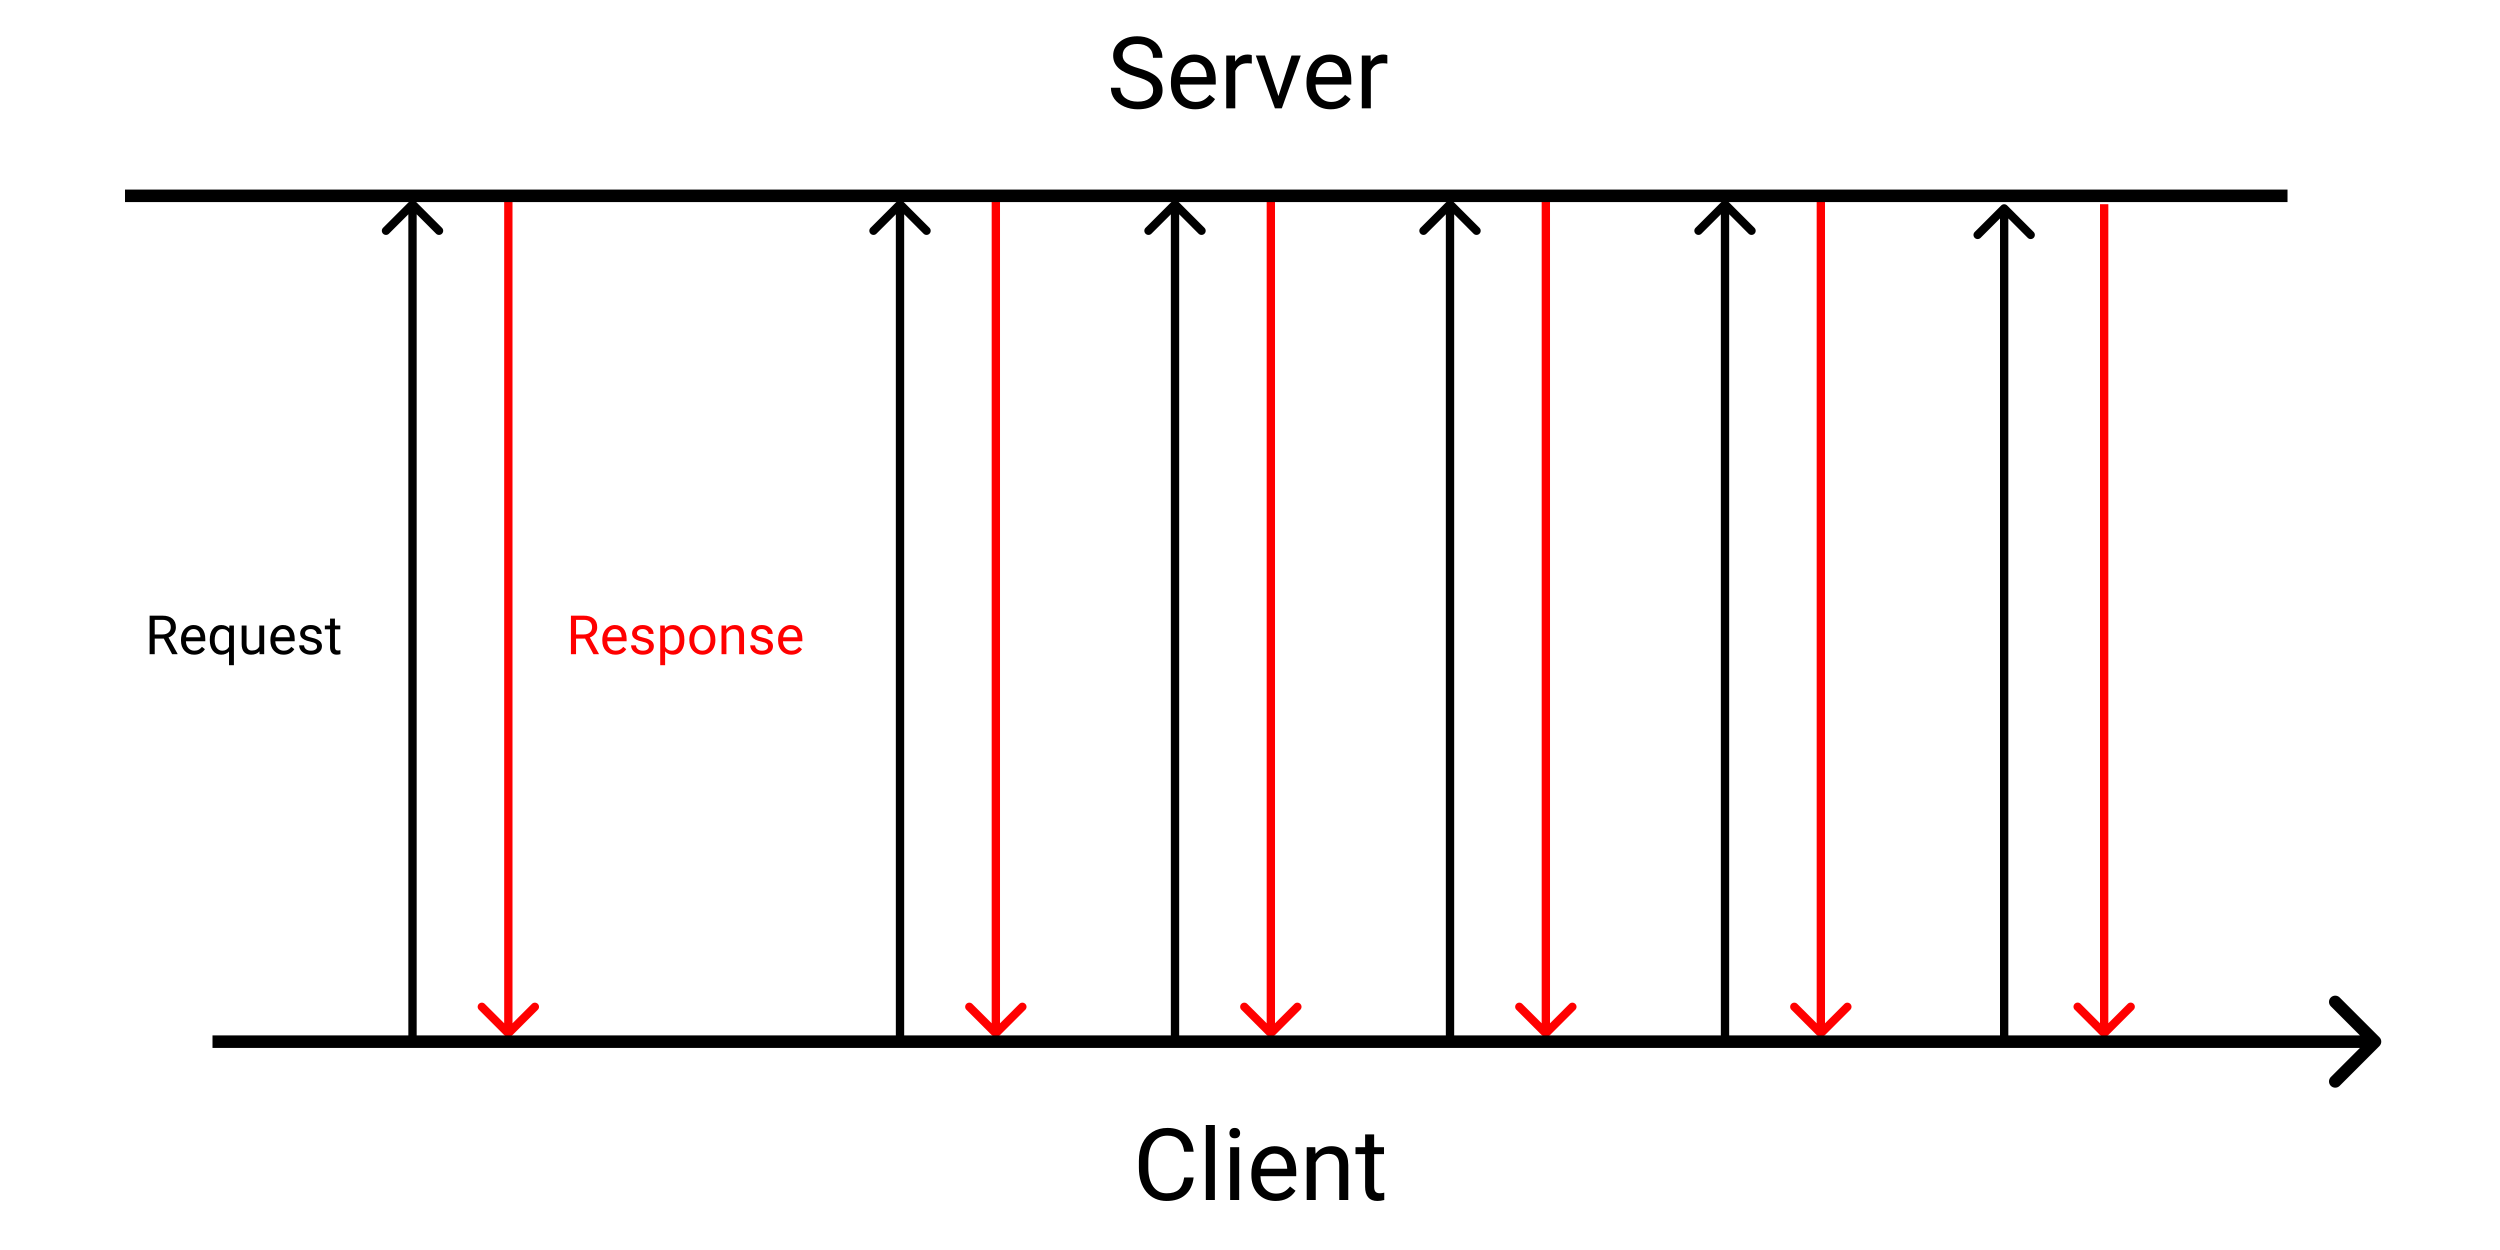 <svg width="600" height="300" viewBox="0 0 600 300" fill="none" xmlns="http://www.w3.org/2000/svg">
<rect width="600" height="300" fill="white"/>
<path d="M272.689 18.395C270.76 17.84 269.353 17.16 268.471 16.355C267.596 15.543 267.158 14.543 267.158 13.355C267.158 12.012 267.693 10.902 268.764 10.027C269.842 9.145 271.24 8.703 272.959 8.703C274.131 8.703 275.174 8.93 276.088 9.383C277.01 9.836 277.721 10.461 278.221 11.258C278.728 12.055 278.982 12.926 278.982 13.871H276.721C276.721 12.84 276.393 12.031 275.736 11.445C275.08 10.852 274.154 10.555 272.959 10.555C271.85 10.555 270.982 10.801 270.357 11.293C269.74 11.777 269.432 12.453 269.432 13.32C269.432 14.016 269.725 14.605 270.311 15.09C270.904 15.566 271.908 16.004 273.322 16.402C274.744 16.801 275.853 17.242 276.65 17.727C277.455 18.203 278.049 18.762 278.432 19.402C278.822 20.043 279.018 20.797 279.018 21.664C279.018 23.047 278.478 24.156 277.4 24.992C276.322 25.82 274.881 26.234 273.076 26.234C271.904 26.234 270.811 26.012 269.795 25.566C268.779 25.113 267.994 24.496 267.439 23.715C266.893 22.934 266.619 22.047 266.619 21.055H268.881C268.881 22.086 269.26 22.902 270.018 23.504C270.783 24.098 271.803 24.395 273.076 24.395C274.264 24.395 275.174 24.152 275.807 23.668C276.439 23.184 276.756 22.523 276.756 21.688C276.756 20.852 276.463 20.207 275.877 19.754C275.291 19.293 274.228 18.84 272.689 18.395ZM286.834 26.234C285.115 26.234 283.717 25.672 282.639 24.547C281.561 23.414 281.021 21.902 281.021 20.012V19.613C281.021 18.355 281.26 17.234 281.736 16.25C282.221 15.258 282.893 14.484 283.752 13.93C284.619 13.367 285.557 13.086 286.564 13.086C288.213 13.086 289.494 13.629 290.408 14.715C291.322 15.801 291.779 17.355 291.779 19.379V20.281H283.189C283.221 21.531 283.584 22.543 284.279 23.316C284.982 24.082 285.873 24.465 286.951 24.465C287.717 24.465 288.365 24.309 288.896 23.996C289.428 23.684 289.893 23.27 290.291 22.754L291.615 23.785C290.553 25.418 288.959 26.234 286.834 26.234ZM286.564 14.867C285.689 14.867 284.955 15.188 284.361 15.828C283.768 16.461 283.4 17.352 283.26 18.5H289.611V18.336C289.549 17.234 289.252 16.383 288.721 15.781C288.189 15.172 287.471 14.867 286.564 14.867ZM300.428 15.266C300.1 15.211 299.744 15.184 299.361 15.184C297.939 15.184 296.975 15.789 296.467 17V26H294.299V13.32H296.408L296.443 14.785C297.154 13.652 298.162 13.086 299.467 13.086C299.889 13.086 300.209 13.141 300.428 13.25V15.266ZM306.826 23.059L309.967 13.32H312.182L307.635 26H305.982L301.389 13.32H303.603L306.826 23.059ZM319.365 26.234C317.646 26.234 316.248 25.672 315.17 24.547C314.092 23.414 313.553 21.902 313.553 20.012V19.613C313.553 18.355 313.791 17.234 314.268 16.25C314.752 15.258 315.424 14.484 316.283 13.93C317.15 13.367 318.088 13.086 319.096 13.086C320.744 13.086 322.025 13.629 322.939 14.715C323.853 15.801 324.311 17.355 324.311 19.379V20.281H315.721C315.752 21.531 316.115 22.543 316.811 23.316C317.514 24.082 318.404 24.465 319.482 24.465C320.248 24.465 320.896 24.309 321.428 23.996C321.959 23.684 322.424 23.27 322.822 22.754L324.146 23.785C323.084 25.418 321.49 26.234 319.365 26.234ZM319.096 14.867C318.221 14.867 317.486 15.188 316.893 15.828C316.299 16.461 315.932 17.352 315.791 18.5H322.143V18.336C322.08 17.234 321.783 16.383 321.252 15.781C320.721 15.172 320.002 14.867 319.096 14.867ZM332.959 15.266C332.631 15.211 332.275 15.184 331.893 15.184C330.471 15.184 329.506 15.789 328.998 17V26H326.83V13.32H328.939L328.975 14.785C329.686 13.652 330.693 13.086 331.998 13.086C332.42 13.086 332.74 13.141 332.959 13.25V15.266Z" fill="black"/>
<path d="M286.471 282.586C286.26 284.391 285.592 285.785 284.467 286.77C283.35 287.746 281.861 288.234 280.002 288.234C277.986 288.234 276.369 287.512 275.15 286.066C273.939 284.621 273.334 282.688 273.334 280.266V278.625C273.334 277.039 273.615 275.645 274.178 274.441C274.748 273.238 275.553 272.316 276.592 271.676C277.631 271.027 278.834 270.703 280.201 270.703C282.014 270.703 283.467 271.211 284.561 272.227C285.654 273.234 286.291 274.633 286.471 276.422H284.209C284.014 275.062 283.588 274.078 282.932 273.469C282.283 272.859 281.373 272.555 280.201 272.555C278.764 272.555 277.635 273.086 276.814 274.148C276.002 275.211 275.596 276.723 275.596 278.684V280.336C275.596 282.188 275.982 283.66 276.756 284.754C277.529 285.848 278.611 286.395 280.002 286.395C281.252 286.395 282.209 286.113 282.873 285.551C283.545 284.98 283.99 283.992 284.209 282.586H286.471ZM291.568 288H289.4V270H291.568V288ZM297.404 288H295.236V275.32H297.404V288ZM295.061 271.957C295.061 271.605 295.166 271.309 295.377 271.066C295.596 270.824 295.916 270.703 296.338 270.703C296.76 270.703 297.08 270.824 297.299 271.066C297.518 271.309 297.627 271.605 297.627 271.957C297.627 272.309 297.518 272.602 297.299 272.836C297.08 273.07 296.76 273.188 296.338 273.188C295.916 273.188 295.596 273.07 295.377 272.836C295.166 272.602 295.061 272.309 295.061 271.957ZM306.146 288.234C304.428 288.234 303.029 287.672 301.951 286.547C300.873 285.414 300.334 283.902 300.334 282.012V281.613C300.334 280.355 300.572 279.234 301.049 278.25C301.533 277.258 302.205 276.484 303.064 275.93C303.932 275.367 304.869 275.086 305.877 275.086C307.525 275.086 308.807 275.629 309.721 276.715C310.635 277.801 311.092 279.355 311.092 281.379V282.281H302.502C302.533 283.531 302.896 284.543 303.592 285.316C304.295 286.082 305.186 286.465 306.264 286.465C307.029 286.465 307.678 286.309 308.209 285.996C308.74 285.684 309.205 285.27 309.603 284.754L310.928 285.785C309.865 287.418 308.271 288.234 306.146 288.234ZM305.877 276.867C305.002 276.867 304.268 277.188 303.674 277.828C303.08 278.461 302.713 279.352 302.572 280.5H308.924V280.336C308.861 279.234 308.564 278.383 308.033 277.781C307.502 277.172 306.783 276.867 305.877 276.867ZM315.662 275.32L315.732 276.914C316.701 275.695 317.967 275.086 319.529 275.086C322.209 275.086 323.561 276.598 323.584 279.621V288H321.416V279.609C321.408 278.695 321.197 278.02 320.783 277.582C320.377 277.145 319.74 276.926 318.873 276.926C318.17 276.926 317.553 277.113 317.021 277.488C316.49 277.863 316.076 278.355 315.779 278.965V288H313.611V275.32H315.662ZM329.795 272.25V275.32H332.162V276.996H329.795V284.859C329.795 285.367 329.9 285.75 330.111 286.008C330.322 286.258 330.682 286.383 331.189 286.383C331.439 286.383 331.783 286.336 332.221 286.242V288C331.65 288.156 331.096 288.234 330.557 288.234C329.588 288.234 328.857 287.941 328.365 287.355C327.873 286.77 327.627 285.938 327.627 284.859V276.996H325.318V275.32H327.627V272.25H329.795Z" fill="black"/>
<path d="M39.305 153.261H37.134V157H35.909V147.758H38.968C40.009 147.758 40.809 147.995 41.368 148.469C41.931 148.943 42.212 149.632 42.212 150.538C42.212 151.114 42.055 151.615 41.742 152.042C41.433 152.47 41.002 152.789 40.447 153.001L42.618 156.924V157H41.31L39.305 153.261ZM37.134 152.265H39.006C39.611 152.265 40.092 152.108 40.447 151.795C40.807 151.482 40.987 151.063 40.987 150.538C40.987 149.967 40.815 149.529 40.473 149.224C40.134 148.919 39.643 148.765 39 148.761H37.134V152.265ZM46.592 157.127C45.661 157.127 44.903 156.822 44.319 156.213C43.735 155.599 43.443 154.78 43.443 153.756V153.541C43.443 152.859 43.572 152.252 43.831 151.719C44.093 151.181 44.457 150.762 44.922 150.462C45.392 150.157 45.9 150.005 46.446 150.005C47.339 150.005 48.033 150.299 48.528 150.887C49.023 151.475 49.27 152.318 49.27 153.414V153.902H44.618C44.635 154.579 44.831 155.127 45.208 155.546C45.589 155.961 46.071 156.168 46.655 156.168C47.07 156.168 47.421 156.084 47.709 155.915C47.997 155.745 48.248 155.521 48.464 155.242L49.182 155.8C48.606 156.685 47.743 157.127 46.592 157.127ZM46.446 150.97C45.972 150.97 45.574 151.143 45.252 151.49C44.931 151.833 44.732 152.315 44.656 152.938H48.096V152.849C48.062 152.252 47.901 151.791 47.614 151.465C47.326 151.135 46.937 150.97 46.446 150.97ZM50.35 153.509C50.35 152.43 50.597 151.577 51.092 150.951C51.587 150.32 52.252 150.005 53.085 150.005C53.898 150.005 54.539 150.278 55.009 150.824L55.06 150.132H56.139V159.641H54.964V156.365C54.49 156.873 53.86 157.127 53.073 157.127C52.243 157.127 51.581 156.805 51.086 156.162C50.595 155.515 50.35 154.658 50.35 153.591V153.509ZM51.524 153.642C51.524 154.429 51.689 155.047 52.019 155.496C52.353 155.944 52.802 156.168 53.365 156.168C54.063 156.168 54.596 155.86 54.964 155.242V151.877C54.592 151.272 54.063 150.97 53.377 150.97C52.81 150.97 52.36 151.196 52.025 151.649C51.691 152.097 51.524 152.762 51.524 153.642ZM62.264 156.321C61.807 156.858 61.136 157.127 60.252 157.127C59.52 157.127 58.961 156.915 58.576 156.492C58.195 156.065 58.003 155.434 57.998 154.601V150.132H59.173V154.569C59.173 155.61 59.596 156.13 60.442 156.13C61.34 156.13 61.936 155.796 62.232 155.127V150.132H63.407V157H62.29L62.264 156.321ZM68.047 157.127C67.116 157.127 66.358 156.822 65.774 156.213C65.19 155.599 64.898 154.78 64.898 153.756V153.541C64.898 152.859 65.028 152.252 65.286 151.719C65.548 151.181 65.912 150.762 66.377 150.462C66.847 150.157 67.355 150.005 67.901 150.005C68.794 150.005 69.488 150.299 69.983 150.887C70.478 151.475 70.726 152.318 70.726 153.414V153.902H66.073C66.09 154.579 66.287 155.127 66.663 155.546C67.044 155.961 67.526 156.168 68.11 156.168C68.525 156.168 68.876 156.084 69.164 155.915C69.452 155.745 69.704 155.521 69.919 155.242L70.637 155.8C70.061 156.685 69.198 157.127 68.047 157.127ZM67.901 150.97C67.427 150.97 67.029 151.143 66.707 151.49C66.386 151.833 66.187 152.315 66.111 152.938H69.551V152.849C69.517 152.252 69.357 151.791 69.069 151.465C68.781 151.135 68.392 150.97 67.901 150.97ZM76.089 155.178C76.089 154.861 75.969 154.615 75.728 154.442C75.491 154.264 75.074 154.112 74.477 153.985C73.885 153.858 73.413 153.706 73.061 153.528C72.715 153.35 72.456 153.139 72.287 152.893C72.122 152.648 72.04 152.356 72.04 152.017C72.04 151.454 72.276 150.978 72.751 150.589C73.229 150.2 73.838 150.005 74.579 150.005C75.357 150.005 75.988 150.206 76.47 150.608C76.957 151.01 77.2 151.524 77.2 152.15H76.019C76.019 151.829 75.882 151.552 75.607 151.319C75.336 151.086 74.993 150.97 74.579 150.97C74.151 150.97 73.817 151.063 73.576 151.249C73.335 151.435 73.214 151.679 73.214 151.979C73.214 152.263 73.326 152.476 73.55 152.62C73.775 152.764 74.179 152.902 74.763 153.033C75.351 153.164 75.827 153.32 76.191 153.502C76.555 153.684 76.824 153.904 76.997 154.163C77.175 154.417 77.264 154.728 77.264 155.096C77.264 155.709 77.018 156.202 76.527 156.575C76.037 156.943 75.4 157.127 74.617 157.127C74.067 157.127 73.58 157.03 73.157 156.835C72.734 156.64 72.401 156.369 72.16 156.022C71.923 155.671 71.805 155.292 71.805 154.886H72.979C73 155.28 73.157 155.593 73.449 155.826C73.745 156.054 74.134 156.168 74.617 156.168C75.061 156.168 75.416 156.08 75.683 155.902C75.954 155.72 76.089 155.479 76.089 155.178ZM80.387 148.469V150.132H81.669V151.04H80.387V155.299C80.387 155.574 80.444 155.781 80.558 155.921C80.672 156.056 80.867 156.124 81.142 156.124C81.278 156.124 81.464 156.099 81.701 156.048V157C81.392 157.085 81.091 157.127 80.799 157.127C80.275 157.127 79.879 156.968 79.612 156.651C79.346 156.333 79.212 155.883 79.212 155.299V151.04H77.962V150.132H79.212V148.469H80.387Z" fill="black"/>
<path d="M140.419 153.261H138.248V157H137.023V147.758H140.082C141.124 147.758 141.923 147.995 142.482 148.469C143.045 148.943 143.326 149.632 143.326 150.538C143.326 151.114 143.17 151.615 142.856 152.042C142.547 152.47 142.116 152.789 141.561 153.001L143.732 156.924V157H142.425L140.419 153.261ZM138.248 152.265H140.121C140.726 152.265 141.206 152.108 141.561 151.795C141.921 151.482 142.101 151.063 142.101 150.538C142.101 149.967 141.93 149.529 141.587 149.224C141.248 148.919 140.757 148.765 140.114 148.761H138.248V152.265ZM147.706 157.127C146.775 157.127 146.018 156.822 145.434 156.213C144.85 155.599 144.558 154.78 144.558 153.756V153.541C144.558 152.859 144.687 152.252 144.945 151.719C145.207 151.181 145.571 150.762 146.037 150.462C146.506 150.157 147.014 150.005 147.56 150.005C148.453 150.005 149.147 150.299 149.642 150.887C150.137 151.475 150.385 152.318 150.385 153.414V153.902H145.732C145.749 154.579 145.946 155.127 146.322 155.546C146.703 155.961 147.186 156.168 147.77 156.168C148.184 156.168 148.535 156.084 148.823 155.915C149.111 155.745 149.363 155.521 149.579 155.242L150.296 155.8C149.72 156.685 148.857 157.127 147.706 157.127ZM147.56 150.97C147.086 150.97 146.688 151.143 146.367 151.49C146.045 151.833 145.846 152.315 145.77 152.938H149.21V152.849C149.177 152.252 149.016 151.791 148.728 151.465C148.44 151.135 148.051 150.97 147.56 150.97ZM155.749 155.178C155.749 154.861 155.628 154.615 155.387 154.442C155.15 154.264 154.733 154.112 154.136 153.985C153.544 153.858 153.072 153.706 152.721 153.528C152.374 153.35 152.116 153.139 151.946 152.893C151.781 152.648 151.699 152.356 151.699 152.017C151.699 151.454 151.936 150.978 152.41 150.589C152.888 150.2 153.497 150.005 154.238 150.005C155.016 150.005 155.647 150.206 156.129 150.608C156.616 151.01 156.859 151.524 156.859 152.15H155.679C155.679 151.829 155.541 151.552 155.266 151.319C154.995 151.086 154.652 150.97 154.238 150.97C153.81 150.97 153.476 151.063 153.235 151.249C152.994 151.435 152.873 151.679 152.873 151.979C152.873 152.263 152.985 152.476 153.209 152.62C153.434 152.764 153.838 152.902 154.422 153.033C155.01 153.164 155.486 153.32 155.85 153.502C156.214 153.684 156.483 153.904 156.656 154.163C156.834 154.417 156.923 154.728 156.923 155.096C156.923 155.709 156.677 156.202 156.186 156.575C155.696 156.943 155.059 157.127 154.276 157.127C153.726 157.127 153.239 157.03 152.816 156.835C152.393 156.64 152.061 156.369 151.819 156.022C151.582 155.671 151.464 155.292 151.464 154.886H152.638C152.659 155.28 152.816 155.593 153.108 155.826C153.404 156.054 153.793 156.168 154.276 156.168C154.72 156.168 155.076 156.08 155.342 155.902C155.613 155.72 155.749 155.479 155.749 155.178ZM164.254 153.642C164.254 154.687 164.015 155.529 163.537 156.168C163.059 156.807 162.411 157.127 161.595 157.127C160.761 157.127 160.105 156.862 159.627 156.333V159.641H158.453V150.132H159.525L159.582 150.894C160.061 150.301 160.725 150.005 161.576 150.005C162.401 150.005 163.053 150.316 163.531 150.938C164.013 151.56 164.254 152.425 164.254 153.534V153.642ZM163.08 153.509C163.08 152.734 162.915 152.123 162.585 151.674C162.255 151.226 161.802 151.001 161.227 151.001C160.516 151.001 159.982 151.317 159.627 151.947V155.229C159.978 155.855 160.516 156.168 161.239 156.168C161.802 156.168 162.249 155.946 162.579 155.502C162.913 155.053 163.08 154.389 163.08 153.509ZM165.441 153.502C165.441 152.83 165.573 152.224 165.835 151.687C166.102 151.15 166.47 150.735 166.939 150.443C167.413 150.151 167.953 150.005 168.558 150.005C169.493 150.005 170.249 150.329 170.824 150.976C171.404 151.624 171.694 152.485 171.694 153.56V153.642C171.694 154.311 171.565 154.912 171.307 155.445C171.053 155.974 170.687 156.386 170.208 156.683C169.735 156.979 169.189 157.127 168.571 157.127C167.64 157.127 166.884 156.803 166.305 156.156C165.729 155.508 165.441 154.651 165.441 153.585V153.502ZM166.622 153.642C166.622 154.404 166.798 155.015 167.149 155.477C167.504 155.938 167.978 156.168 168.571 156.168C169.167 156.168 169.641 155.936 169.993 155.47C170.344 155 170.52 154.345 170.52 153.502C170.52 152.749 170.34 152.14 169.98 151.674C169.624 151.205 169.151 150.97 168.558 150.97C167.978 150.97 167.511 151.2 167.155 151.662C166.8 152.123 166.622 152.783 166.622 153.642ZM174.277 150.132L174.315 150.995C174.84 150.335 175.526 150.005 176.372 150.005C177.824 150.005 178.556 150.824 178.568 152.461V157H177.394V152.455C177.39 151.96 177.276 151.594 177.051 151.357C176.831 151.12 176.486 151.001 176.017 151.001C175.636 151.001 175.301 151.103 175.014 151.306C174.726 151.509 174.502 151.776 174.341 152.106V157H173.166V150.132H174.277ZM184.338 155.178C184.338 154.861 184.218 154.615 183.977 154.442C183.74 154.264 183.323 154.112 182.726 153.985C182.134 153.858 181.662 153.706 181.311 153.528C180.964 153.35 180.705 153.139 180.536 152.893C180.371 152.648 180.289 152.356 180.289 152.017C180.289 151.454 180.526 150.978 180.999 150.589C181.478 150.2 182.087 150.005 182.828 150.005C183.606 150.005 184.237 150.206 184.719 150.608C185.206 151.01 185.449 151.524 185.449 152.15H184.269C184.269 151.829 184.131 151.552 183.856 151.319C183.585 151.086 183.242 150.97 182.828 150.97C182.4 150.97 182.066 151.063 181.825 151.249C181.583 151.435 181.463 151.679 181.463 151.979C181.463 152.263 181.575 152.476 181.799 152.62C182.024 152.764 182.428 152.902 183.012 153.033C183.6 153.164 184.076 153.32 184.44 153.502C184.804 153.684 185.073 153.904 185.246 154.163C185.424 154.417 185.513 154.728 185.513 155.096C185.513 155.709 185.267 156.202 184.776 156.575C184.285 156.943 183.649 157.127 182.866 157.127C182.316 157.127 181.829 157.03 181.406 156.835C180.983 156.64 180.65 156.369 180.409 156.022C180.172 155.671 180.054 155.292 180.054 154.886H181.228C181.249 155.28 181.406 155.593 181.698 155.826C181.994 156.054 182.383 156.168 182.866 156.168C183.31 156.168 183.665 156.08 183.932 155.902C184.203 155.72 184.338 155.479 184.338 155.178ZM189.893 157.127C188.962 157.127 188.204 156.822 187.62 156.213C187.036 155.599 186.744 154.78 186.744 153.756V153.541C186.744 152.859 186.873 152.252 187.131 151.719C187.394 151.181 187.758 150.762 188.223 150.462C188.693 150.157 189.201 150.005 189.747 150.005C190.639 150.005 191.333 150.299 191.829 150.887C192.324 151.475 192.571 152.318 192.571 153.414V153.902H187.918C187.935 154.579 188.132 155.127 188.509 155.546C188.89 155.961 189.372 156.168 189.956 156.168C190.371 156.168 190.722 156.084 191.01 155.915C191.297 155.745 191.549 155.521 191.765 155.242L192.482 155.8C191.907 156.685 191.044 157.127 189.893 157.127ZM189.747 150.97C189.273 150.97 188.875 151.143 188.553 151.49C188.232 151.833 188.033 152.315 187.957 152.938H191.397V152.849C191.363 152.252 191.202 151.791 190.915 151.465C190.627 151.135 190.237 150.97 189.747 150.97Z" fill="#FF0000"/>
<path d="M481.707 49.307C481.317 48.917 480.683 48.917 480.293 49.307L473.929 55.671C473.538 56.062 473.538 56.695 473.929 57.085C474.319 57.476 474.953 57.476 475.343 57.085L481 51.429L486.657 57.085C487.047 57.476 487.681 57.476 488.071 57.085C488.462 56.695 488.462 56.062 488.071 55.671L481.707 49.307ZM482 249L482 50.014H480L480 249H482Z" fill="black"/>
<path d="M504.293 248.693C504.683 249.083 505.317 249.083 505.707 248.693L512.071 242.329C512.462 241.938 512.462 241.305 512.071 240.915C511.681 240.524 511.047 240.524 510.657 240.915L505 246.571L499.343 240.915C498.953 240.524 498.319 240.524 497.929 240.915C497.538 241.305 497.538 241.938 497.929 242.329L504.293 248.693ZM504 49L504 247.986H506L506 49H504Z" fill="#FF0000"/>
<path d="M99.709 48.312C99.319 47.922 98.685 47.922 98.295 48.312L91.931 54.676C91.54 55.067 91.54 55.7 91.931 56.091C92.321 56.481 92.954 56.481 93.345 56.091L99.002 50.434L104.659 56.091C105.049 56.481 105.682 56.481 106.073 56.091C106.464 55.7 106.464 55.067 106.073 54.676L99.709 48.312ZM100.002 249.02L100.002 49.02H98.002L98.002 249.02H100.002Z" fill="black"/>
<path d="M121.295 248.707C121.685 249.098 122.319 249.098 122.709 248.707L129.073 242.343C129.464 241.953 129.464 241.319 129.073 240.929C128.682 240.538 128.049 240.538 127.659 240.929L122.002 246.586L116.345 240.929C115.955 240.538 115.321 240.538 114.931 240.929C114.54 241.319 114.54 241.953 114.931 242.343L121.295 248.707ZM121.002 48L121.002 248H123.002L123.002 48H121.002Z" fill="#FF0000"/>
<path d="M282.709 48.312C282.319 47.922 281.685 47.922 281.295 48.312L274.931 54.676C274.54 55.067 274.54 55.7 274.931 56.091C275.321 56.481 275.955 56.481 276.345 56.091L282.002 50.434L287.659 56.091C288.049 56.481 288.682 56.481 289.073 56.091C289.464 55.7 289.464 55.067 289.073 54.676L282.709 48.312ZM283.002 249.02L283.002 49.02H281.002L281.002 249.02H283.002Z" fill="black"/>
<path d="M304.295 248.707C304.685 249.098 305.319 249.098 305.709 248.707L312.073 242.343C312.464 241.953 312.464 241.319 312.073 240.929C311.682 240.538 311.049 240.538 310.659 240.929L305.002 246.586L299.345 240.929C298.955 240.538 298.321 240.538 297.931 240.929C297.54 241.319 297.54 241.953 297.931 242.343L304.295 248.707ZM304.002 48V248H306.002V48H304.002Z" fill="#FF0000"/>
<path d="M348.709 48.312C348.319 47.922 347.685 47.922 347.295 48.312L340.931 54.676C340.54 55.067 340.54 55.7 340.931 56.091C341.321 56.481 341.955 56.481 342.345 56.091L348.002 50.434L353.659 56.091C354.049 56.481 354.682 56.481 355.073 56.091C355.464 55.7 355.464 55.067 355.073 54.676L348.709 48.312ZM349.002 249.02L349.002 49.02H347.002L347.002 249.02H349.002Z" fill="black"/>
<path d="M370.295 248.707C370.685 249.098 371.319 249.098 371.709 248.707L378.073 242.343C378.464 241.953 378.464 241.319 378.073 240.929C377.682 240.538 377.049 240.538 376.659 240.929L371.002 246.586L365.345 240.929C364.955 240.538 364.321 240.538 363.931 240.929C363.54 241.319 363.54 241.953 363.931 242.343L370.295 248.707ZM370.002 48V248H372.002V48H370.002Z" fill="#FF0000"/>
<path d="M414.709 48.312C414.319 47.922 413.685 47.922 413.295 48.312L406.931 54.676C406.54 55.067 406.54 55.7 406.931 56.091C407.321 56.481 407.955 56.481 408.345 56.091L414.002 50.434L419.659 56.091C420.049 56.481 420.682 56.481 421.073 56.091C421.464 55.7 421.464 55.067 421.073 54.676L414.709 48.312ZM415.002 249.02L415.002 49.02H413.002L413.002 249.02H415.002Z" fill="black"/>
<path d="M436.295 248.707C436.685 249.098 437.319 249.098 437.709 248.707L444.073 242.343C444.464 241.953 444.464 241.319 444.073 240.929C443.682 240.538 443.049 240.538 442.659 240.929L437.002 246.586L431.345 240.929C430.955 240.538 430.321 240.538 429.931 240.929C429.54 241.319 429.54 241.953 429.931 242.343L436.295 248.707ZM436.002 48V248H438.002V48H436.002Z" fill="#FF0000"/>
<path d="M216.709 48.312C216.319 47.922 215.685 47.922 215.295 48.312L208.931 54.676C208.54 55.067 208.54 55.7 208.931 56.091C209.321 56.481 209.955 56.481 210.345 56.091L216.002 50.434L221.659 56.091C222.049 56.481 222.682 56.481 223.073 56.091C223.464 55.7 223.464 55.067 223.073 54.676L216.709 48.312ZM217.002 249.02L217.002 49.02H215.002L215.002 249.02H217.002Z" fill="black"/>
<path d="M238.295 248.707C238.685 249.098 239.319 249.098 239.709 248.707L246.073 242.343C246.464 241.953 246.464 241.319 246.073 240.929C245.682 240.538 245.049 240.538 244.659 240.929L239.002 246.586L233.345 240.929C232.955 240.538 232.321 240.538 231.931 240.929C231.54 241.319 231.54 241.953 231.931 242.343L238.295 248.707ZM238.002 48L238.002 248H240.002L240.002 48H238.002Z" fill="#FF0000"/>
<path d="M571.065 251.061C571.65 250.475 571.65 249.525 571.065 248.939L561.519 239.393C560.933 238.808 559.983 238.808 559.397 239.393C558.811 239.979 558.811 240.929 559.397 241.515L567.883 250L559.397 258.485C558.811 259.071 558.811 260.021 559.397 260.607C559.983 261.192 560.933 261.192 561.519 260.607L571.065 251.061ZM51 251.5H570.004V248.5H51V251.5Z" fill="black"/>
<path d="M30 47H549.004" stroke="black" stroke-width="3"/>
</svg>
